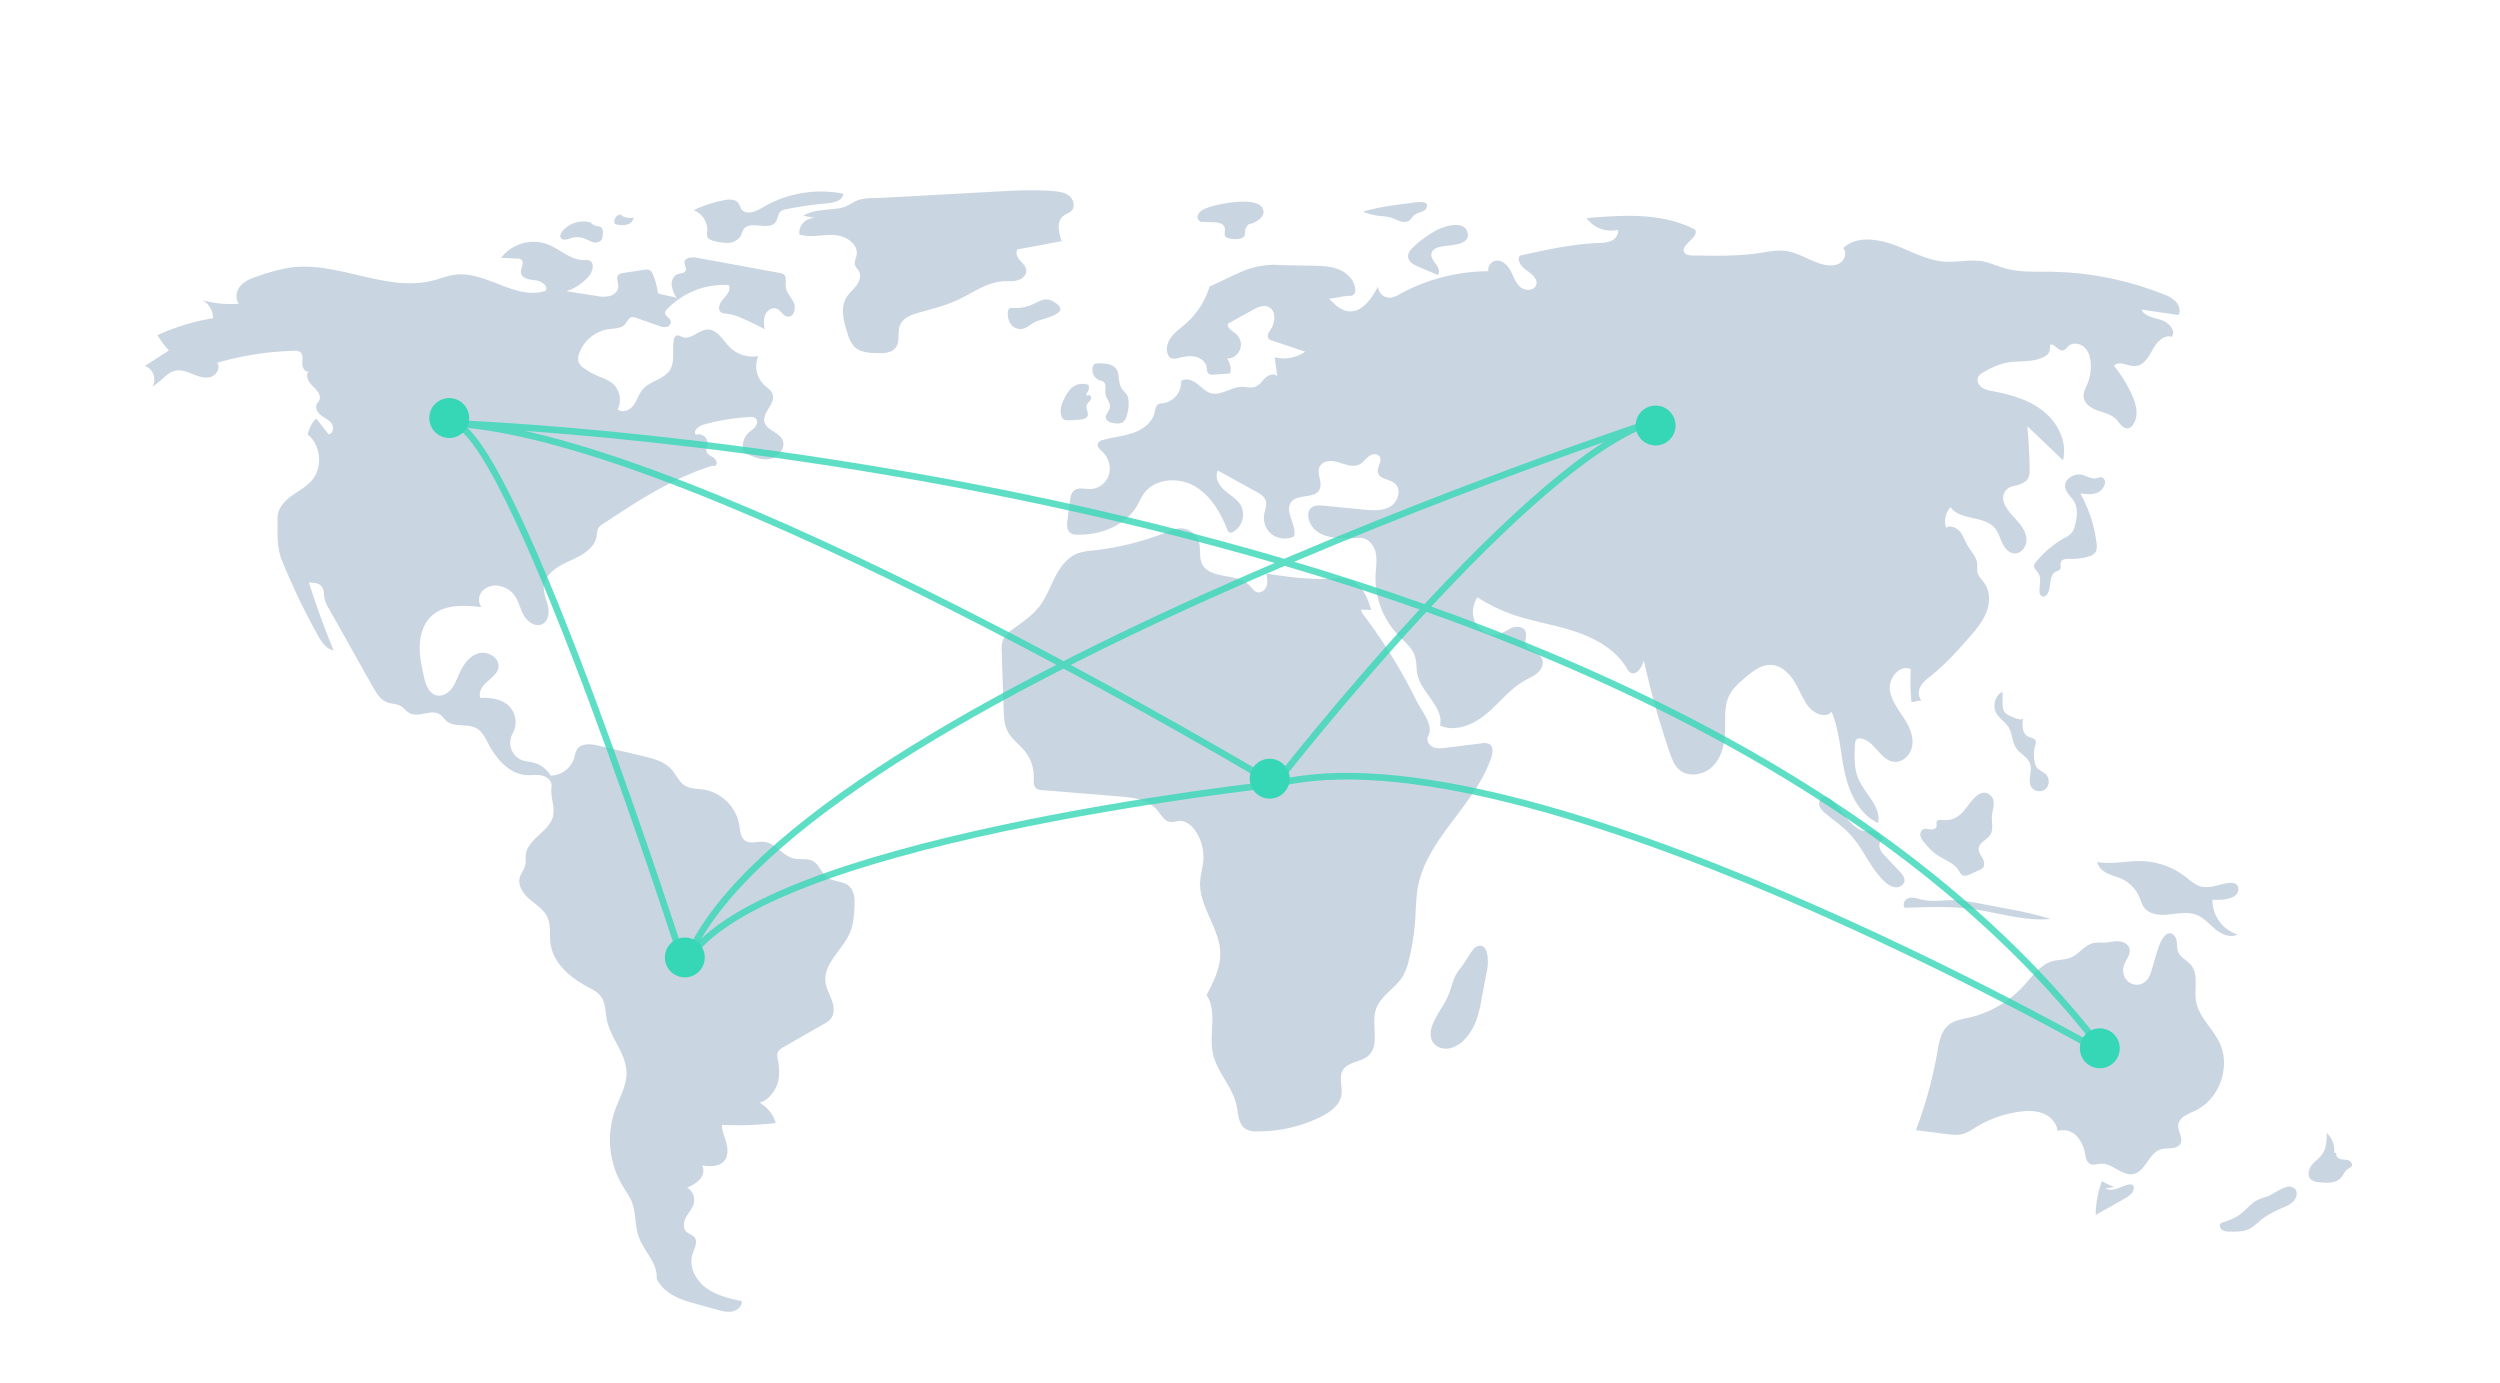 <svg xmlns="http://www.w3.org/2000/svg" width="376" height="208" fill="none"><g fill="#cad5e2"><path d="M98.946 44.094a10.957 10.957 0 0 0-.718-2.745 1.24 1.24 0 0 0-.632-.778 1.31 1.31 0 0 0-.628-.007l-3.222.492a1.23 1.23 0 0 0-.735.285c-.42.441-.006 1.151-.019 1.759-.014.684-.623 1.239-1.283 1.422a4.86 4.86 0 0 1-2.038-.025l-4.506-.699a7.43 7.43 0 0 0 3.409-2.272c.593-.702.908-2.011.051-2.343a2.11 2.11 0 0 0-.783-.063c-2.041.016-3.648-1.686-5.559-2.403a6.154 6.154 0 0 0-3.793-.091 6.15 6.15 0 0 0-3.124 2.151l2.4.116c.226-.012.45.047.639.17.526.432-.128 1.261-.054 1.937.096.878 1.264 1.066 2.144 1.154s1.996.803 1.573 1.579c-4.423 1.521-8.925-2.974-13.57-2.421-1.176.14-2.286.601-3.434.891-7.012 1.772-14.262-2.956-21.425-1.954a27.24 27.24 0 0 0-4.677 1.232c-.975.32-1.992.665-2.7 1.407s-.978 2.009-.307 2.785a15.71 15.71 0 0 1-5.5-.522 3.08 3.08 0 0 1 1.164 1.139 3.07 3.07 0 0 1 .42 1.573 32.68 32.68 0 0 0-8.359 2.545 14.053 14.053 0 0 0 1.73 2.302l-3.656 2.346c1.235.311 1.874 1.993 1.156 3.043 1.281-.569 2.075-2.041 3.444-2.34.897-.196 1.81.171 2.662.515s1.787.678 2.668.42 1.531-1.399.971-2.126a45.65 45.65 0 0 1 11.581-1.807c.303-.038.609.02.877.166.511.354.376 1.118.349 1.738s.456 1.435 1.011 1.155c-.653.565-.095 1.63.532 2.224s1.381 1.415.998 2.188c-.1.202-.27.363-.366.567-.284.601.167 1.302.699 1.701s1.184.678 1.554 1.231.202 1.52-.459 1.597l-1.879-2.383a4.88 4.88 0 0 0-1.269 2.402c1.993 1.627 2.292 4.938.624 6.895-.852 1-2.065 1.608-3.123 2.388s-2.037 1.891-2.035 3.205c.005 2.269-.181 4.377.67 6.481a99.72 99.72 0 0 0 5.428 11.308c.537.959 1.231 2.01 2.319 2.175a133.49 133.49 0 0 1-3.712-10.182c.717.003 1.545.06 1.965.639.348.48.273 1.133.381 1.716a5.31 5.31 0 0 0 .679 1.593l6.565 11.677c.544.969 1.168 2.008 2.209 2.4.665.25 1.434.203 2.046.564.48.283.803.785 1.292 1.051 1.383.754 3.306-.691 4.598.208.37.257.605.666.945.961 1.194 1.032 3.152.341 4.529 1.111.888.496 1.348 1.489 1.822 2.388 1.186 2.253 3.106 4.461 5.649 4.64.799.056 1.615-.095 2.395.082s1.549.858 1.424 1.648c-.215 1.354.455 2.836.275 4.195-.328 2.476-3.844 3.564-4.146 6.042-.066.543.037 1.103-.092 1.634-.159.652-.648 1.182-.822 1.829-.33 1.226.55 2.447 1.517 3.272s2.12 1.536 2.648 2.691c.559 1.221.284 2.644.466 3.974.397 2.903 2.908 5.056 5.492 6.443.787.423 1.633.832 2.142 1.566.665.957.599 2.219.821 3.363.544 2.802 2.905 5.11 2.973 7.963.048 2.028-1.081 3.867-1.755 5.78a13.47 13.47 0 0 0 1.102 11.181c.504.85 1.108 1.652 1.464 2.574.637 1.645.43 3.516 1.017 5.179.776 2.2 2.909 4.017 2.705 6.34.968 2.008 3.106 2.994 5.256 3.592l3.853 1.071c.738.205 1.509.412 2.26.263s1.469-.771 1.449-1.536c-1.889-.425-3.84-.878-5.397-2.028s-2.625-3.197-2.034-5.039c.274-.854.857-1.841.303-2.546-.317-.405-.898-.51-1.256-.879-.558-.575-.366-1.541.035-2.235s.982-1.313 1.144-2.097a2.19 2.19 0 0 0-.157-1.299 2.18 2.18 0 0 0-.871-.978 5.46 5.46 0 0 0 1.908-1.222c.501-.572.733-1.454.338-2.104 1.172.148 2.555.221 3.324-.674.614-.715.572-1.784.329-2.694s-.652-1.794-.665-2.735c2.703.128 5.411.036 8.099-.275a5.25 5.25 0 0 0-2.462-3.079c1.217-.206 2.326-1.661 2.71-2.833s.287-2.448.049-3.657a1.96 1.96 0 0 1-.036-.959c.137-.436.566-.702.963-.93l6.042-3.465c.361-.181.688-.422.967-.713.633-.742.539-1.863.215-2.783s-.844-1.785-.968-2.752c-.374-2.893 2.727-4.969 3.773-7.692.411-1.068.495-2.23.574-3.372.086-1.226.092-2.651-.851-3.441-.904-.757-2.316-.588-3.262-1.293-.867-.646-1.166-1.901-2.114-2.423-.86-.474-1.939-.172-2.895-.395-1.685-.393-2.745-2.332-4.466-2.511-.971-.101-2.069.373-2.865-.192-.701-.498-.729-1.497-.863-2.346a6.535 6.535 0 0 0-1.813-3.482 6.57 6.57 0 0 0-3.481-1.823c-1.001-.16-2.091-.099-2.942-.648-.863-.557-1.258-1.598-1.935-2.368-1.092-1.242-2.811-1.683-4.421-2.061l-6.551-1.538c-1.163-.273-2.662-.417-3.286.6a4.675 4.675 0 0 0-.389 1.221 3.78 3.78 0 0 1-1.344 1.916 3.79 3.79 0 0 1-2.216.76 4.21 4.21 0 0 0-2.483-1.919c-.664-.185-1.375-.205-2.009-.477a2.82 2.82 0 0 1-.902-.696 2.826 2.826 0 0 1-.553-.995 2.82 2.82 0 0 1 .23-2.218 3.497 3.497 0 0 0 .415-2.211 3.51 3.51 0 0 0-1.015-2.008c-1.114-.999-2.726-1.24-4.219-1.14-.391-.853.263-1.814.968-2.434s1.561-1.228 1.714-2.153c.241-1.456-1.618-2.561-3.03-2.127s-2.313 1.803-2.908 3.153c-.342.774-.632 1.59-1.171 2.243s-1.407 1.121-2.228.911c-1.162-.297-1.611-1.676-1.869-2.846-.345-1.57-.692-3.162-.62-4.768s.614-3.255 1.8-4.342c1.932-1.772 4.897-1.598 7.505-1.315-.616-.693-.464-1.861.195-2.514a2.86 2.86 0 0 1 2.594-.636 3.574 3.574 0 0 1 2.01 1.2c.741.902.952 2.121 1.512 3.145s1.82 1.898 2.851 1.348c.89-.474 1.032-1.708.81-2.691s-.692-1.94-.612-2.944c.153-1.917 2.143-3.071 3.899-3.861s3.767-1.851 4.045-3.755a3.42 3.42 0 0 1 .208-1.091 2.14 2.14 0 0 1 .786-.738c5.125-3.382 10.335-6.806 16.194-8.655.305-.096.341.011.652-.065.434-.251.146-.945-.271-1.224s-.973-.494-1.079-.984c-.078-.36.135-.714.19-1.079.136-.895-.937-1.722-1.77-1.364-.471-.622.46-1.345 1.213-1.552 2.261-.621 4.582-1 6.923-1.129a1.25 1.25 0 0 1 .788.134c.393.272.343.896.064 1.284s-.712.632-1.059.961a2.89 2.89 0 0 0-.751 2.905c1.223.621 2.551 1.26 3.905 1.041s2.555-1.738 1.919-2.951c-.592-1.13-2.372-1.384-2.678-2.622-.359-1.45 1.696-2.739 1.233-4.158-.203-.622-.823-.988-1.299-1.437a3.896 3.896 0 0 1-1.098-2.029 3.89 3.89 0 0 1 .243-2.294 4.93 4.93 0 0 1-4.32-1.35c-1.033-1.041-1.857-2.684-3.325-2.637-1.346.043-2.506 1.611-3.765 1.133-.309-.118-.636-.357-.936-.217a.78.78 0 0 0-.242.249.77.77 0 0 0-.107.33c-.32 1.527.23 3.268-.604 4.588-.907 1.436-3.005 1.636-4.105 2.931-.597.703-.828 1.651-1.377 2.392s-1.713 1.213-2.372.567a3.26 3.26 0 0 0 .251-2.14 3.264 3.264 0 0 0-1.139-1.83 8.73 8.73 0 0 0-1.962-.953 11.64 11.64 0 0 1-2.192-1.22 2.16 2.16 0 0 1-.805-.86 1.96 1.96 0 0 1 .055-1.36 5.56 5.56 0 0 1 1.704-2.449 5.57 5.57 0 0 1 2.726-1.217c.877-.119 1.897-.077 2.478-.744.307-.353.468-.887.914-1.03a1.35 1.35 0 0 1 .844.104l3.273 1.15a2.3 2.3 0 0 0 1.166.193.79.79 0 0 0 .684-.83c-.105-.543-.941-.803-.865-1.351a.905.905 0 0 1 .274-.46 11.7 11.7 0 0 1 4.23-2.867 11.74 11.74 0 0 1 5.051-.793c.413.678-.241 1.48-.784 2.058s-.981 1.612-.323 2.057a1.8 1.8 0 0 0 .871.196 7.61 7.61 0 0 1 2.32.703 44.313 44.313 0 0 1 3.327 1.613c-.096-.716-.187-1.471.084-2.14s1.045-1.195 1.719-.934c.651.251.984 1.111 1.677 1.19.924.105 1.289-1.258.903-2.103s-1.151-1.553-1.214-2.479c-.043-.625.195-1.401-.305-1.779a1.36 1.36 0 0 0-.59-.207l-12.486-2.294c-.741-.136-1.812-.032-1.845.72-.019.42.357.835.191 1.221-.178.412-.761.374-1.186.52-.659.226-.99 1.008-.926 1.701a4.73 4.73 0 0 0 .782 1.916c-.812-.339-2.042-.401-2.854-.741zM88.984 33.51a4.05 4.05 0 0 0-2.43-.035 4.047 4.047 0 0 0-2.011 1.363c-.206.27-.378.643-.206.936.247.42.875.254 1.339.104a3.37 3.37 0 0 1 2.115-.05c.435.149.825.413 1.262.557.213.089.446.118.674.085a1.27 1.27 0 0 0 .622-.274c.3-.306.319-.781.319-1.209a.97.97 0 0 0-.248-.799 1.275 1.275 0 0 0-.574-.169 1.976 1.976 0 0 1-1.156-.675m4.796-1.086a1.03 1.03 0 0 0-.904.444c-.1.145-.16.314-.176.489a1.03 1.03 0 0 0 .086.513 4.18 4.18 0 0 0 1.662.108 1.42 1.42 0 0 0 1.162-1.064 2.68 2.68 0 0 1-1.894-.361m15.168-2.22a19.164 19.164 0 0 0-4.262 1.446 3.207 3.207 0 0 1 1.554 1.269 3.2 3.2 0 0 1 .492 1.943c-.058.262-.051.535.019.794.157.379.61.521 1.009.619a6.66 6.66 0 0 0 2.213.282 2.25 2.25 0 0 0 1.831-1.118 8.1 8.1 0 0 1 .381-.899c.956-1.454 3.796.304 4.822-1.101.362-.495.329-1.24.8-1.632.244-.171.526-.279.822-.313a57.9 57.9 0 0 1 6.245-.888c.993-.086 2.288-.443 2.296-1.438a17.32 17.32 0 0 0-11.034 1.482c-1.23.615-2.857 1.909-4.042 1.094-.444-.305-.422-1.128-1.032-1.471-.625-.351-1.451-.208-2.114-.068zm12.235 2.285 1.757.337a2.28 2.28 0 0 0-.947.16 2.29 2.29 0 0 0-.796.536 2.27 2.27 0 0 0-.503.816 2.28 2.28 0 0 0-.123.951c1.645.549 3.438.015 5.17.088s3.748 1.309 3.453 3.015c-.09.516-.388 1.032-.233 1.532.109.35.418.599.593.922.364.673.073 1.524-.387 2.135s-1.077 1.099-1.481 1.749c-1.004 1.616-.433 3.706.165 5.512a4.85 4.85 0 0 0 .935 1.866c.886.941 2.329 1.022 3.622 1.041.941.014 2.019-.033 2.614-.761.777-.95.234-2.433.745-3.549.465-1.013 1.648-1.448 2.721-1.756 1.964-.565 3.966-1.045 5.823-1.898 2.306-1.059 4.461-2.71 6.996-2.846.711-.038 1.44.046 2.124-.149s1.336-.786 1.284-1.495c-.044-.606-.557-1.051-.959-1.508s-.716-1.159-.347-1.643l6.643-1.239c-.471-1.282-.837-2.97.245-3.804.39-.301.913-.421 1.245-.785.567-.62.282-1.689-.372-2.216s-1.538-.65-2.376-.719c-2.913-.242-5.843-.082-8.762.078l-17.116.937c-1.149.063-2.475-.033-3.528.358-.892.331-1.526.939-2.546 1.153-1.883.395-3.955.128-5.659 1.183zm31.462 13.863a.706.706 0 0 0-.511.116.64.64 0 0 0-.167.394 2.6 2.6 0 0 0 .378 1.861 1.83 1.83 0 0 0 .726.627 1.82 1.82 0 0 0 .944.172c.791-.101 1.374-.774 2.101-1.103 1.12-.506 5.879-1.295 2.587-3.071-1.134-.612-1.867-.072-2.761.331a6.29 6.29 0 0 1-3.297.673zm28.831-14.865a1.88 1.88 0 0 0-.915.795.8.8 0 0 0 .302 1.064 1.2 1.2 0 0 0 .448.071l1.563.047c.664.02 1.493.161 1.671.8.133.474-.164 1.084.194 1.423a1.01 1.01 0 0 0 .532.207 3.636 3.636 0 0 0 1.574.051c1.138-.305.54-.998.898-1.615.548-.944.453-.373 1.419-.914.713-.4 1.634-1.125 1.039-2.143-1.035-1.771-7.198-.546-8.725.215zm30.846-.891-.907.121c-2.047.273-4.105.548-6.076 1.162a10.12 10.12 0 0 0 2.661.652 8.143 8.143 0 0 1 1.49.212c.871.259 1.748.927 2.589.585.522-.212.692-.755 1.124-1.042.298-.198 1.429-.52 1.556-.72 1.022-1.619-1.651-1.074-2.437-.969zm3.985 4.119a17.02 17.02 0 0 0-3.349 2.449c-.426.4-.862.898-.823 1.481.051.775.878 1.225 1.594 1.527l2.901 1.227c.352-.495.03-1.179-.334-1.666s-.796-1.05-.635-1.636c.183-.669 1-.896 1.684-1.011 1.115-.188 4.123-.173 3.762-1.967-.426-2.115-3.681-1.029-4.8-.404zm-.583 119.672c-.277.799-.303 1.74.175 2.437.536.782 1.609 1.074 2.537.875a4.57 4.57 0 0 0 2.356-1.512 8.093 8.093 0 0 0 1.354-2.075c.478-1.18.815-2.411 1.005-3.67l.9-4.722c.202-1.056.194-4.292-1.749-3.238-.53.288-1.759 2.563-2.315 3.207-1.003 1.163-1.135 2.29-1.663 3.698-.661 1.764-1.989 3.234-2.6 5zm102.603 24.168a14.23 14.23 0 0 1-1.846-.877 15.53 15.53 0 0 0-.936 5.093l4.35-2.458c.654-.37 1.396-.884 1.382-1.634a.51.51 0 0 0-.24-.47.59.59 0 0 0-.305-.036c-.645.054-1.233.371-1.842.591s-1.32.337-1.878.01m24.261 1.241a9.31 9.31 0 0 0-1.395.5c-.998.507-1.677 1.47-2.576 2.138-.859.639-1.894.99-2.91 1.332-.299.263-.161.795.163 1.026a2.02 2.02 0 0 0 1.149.258c1.055.023 2.167.034 3.091-.475a9.767 9.767 0 0 0 1.456-1.154c1.081-.901 2.378-1.495 3.663-2.069.468-.176.9-.434 1.277-.762.807-.795.864-2.02-.3-2.29-.941-.219-2.723 1.206-3.618 1.496zm10.138-6.614a3.63 3.63 0 0 0-.213-1.612 3.627 3.627 0 0 0-.897-1.357c-.012 1.094-.045 2.259-.661 3.163-.439.644-1.127 1.079-1.608 1.693s-.694 1.587-.13 2.125c.36.274.799.425 1.252.431 1.123.132 2.422.205 3.209-.605.43-.442.639-1.096 1.163-1.421.195-.082.37-.207.51-.365.217-.343-.127-.796-.514-.92s-.814-.065-1.203-.183-.746-.554-.546-.908"/><path d="M333.034 133.273a5.05 5.05 0 0 1-1.8.106c-1-.184-1.777-.936-2.584-1.552a11.406 11.406 0 0 0-6.659-2.324c-2.193-.041-4.406.552-6.559.138.141.781.811 1.367 1.525 1.716s1.503.523 2.221.865a5.3 5.3 0 0 1 2.568 2.668c.231.539.376 1.125.727 1.596.715.961 2.072 1.173 3.269 1.094 1.562-.103 3.192-.551 4.644.03 1.111.444 1.907 1.415 2.834 2.17s2.235 1.316 3.3.771a5.454 5.454 0 0 1-2.749-2.002 5.44 5.44 0 0 1-1.025-3.239c1.044.096 4.054.058 3.891-1.714-.137-1.503-2.706-.485-3.603-.323zm-13.667 12.224c.185-1.016 1.2-1.913.884-2.897-.219-.68-1.008-1.016-1.723-1.032s-1.418.195-2.133.216a10.324 10.324 0 0 0-1.396.019c-1.419.233-2.294 1.719-3.631 2.247-.814.321-1.727.26-2.573.482-1.92.504-3.135 2.315-4.477 3.776a15.977 15.977 0 0 1-8.109 4.723c-1.091.252-2.265.414-3.133 1.122-1.149.937-1.431 2.544-1.687 4.004a66.103 66.103 0 0 1-3.224 11.82l4.558.581c.867.111 1.765.219 2.6-.037a7.594 7.594 0 0 0 1.711-.91 17.09 17.09 0 0 1 6.67-2.405c1.193-.163 2.445-.193 3.565.25s2.082 1.448 2.176 2.648a2.805 2.805 0 0 1 2.799.68 4.853 4.853 0 0 1 1.336 2.664c.12.622.24 1.369.819 1.63.472.213 1.014-.016 1.53-.058 1.753-.14 3.208 1.901 4.93 1.55 1.848-.377 2.301-3.14 4.104-3.694 1.035-.318 2.487.069 2.983-.893.437-.847-.435-1.826-.345-2.775.111-1.168 1.491-1.664 2.555-2.163 3.669-1.719 5.41-6.65 3.632-10.286-1.053-2.155-3.126-3.851-3.509-6.218-.294-1.822.425-3.945-.738-5.379-.591-.729-1.593-1.132-1.945-2.002-.221-.547-.132-1.169-.252-1.748s-.624-1.183-1.196-1.033c-1.661.435-2.191 5.558-3.08 6.803-1.352 1.893-4.127.646-3.701-1.685zm-30.698-10.288c-.568-.159-1.188-.316-1.731-.089s-.862 1.025-.425 1.42c3.414-.132 6.85-.264 10.235.199 3.901.533 7.761 1.855 11.679 1.466a59.74 59.74 0 0 0-6.813-1.579l-3.835-.731a29.51 29.51 0 0 0-3.115-.481c-2.188-.18-3.844.397-5.995-.205zm3.418-11.876c-.283-.024-.634-.044-.781.199-.14.233.02.54-.055.801-.103.356-.57.447-.938.399s-.767-.165-1.093.012a.93.93 0 0 0-.354.466.926.926 0 0 0-.004.584 2.7 2.7 0 0 0 .632 1.005 10.25 10.25 0 0 0 1.638 1.641c1.173.865 2.763 1.282 3.502 2.538a1.7 1.7 0 0 0 .468.629c.355.224.818.053 1.2-.121l1.339-.611a1.53 1.53 0 0 0 .626-.425c.306-.415.118-1.004-.139-1.451s-.585-.909-.53-1.421c.098-.912 1.273-1.262 1.757-2.043.487-.787.17-1.802.226-2.726.066-1.08.746-2.485-.348-3.293-.93-.686-1.818-.052-2.486.706-1.407 1.597-2.073 3.327-4.66 3.111zm8.129-16.143c.457.874 1.41 1.396 1.909 2.247.54.923.479 2.115 1.065 3.009.601.918 1.812 1.405 2.149 2.449.368 1.14-.467 2.525.199 3.52a1.474 1.474 0 0 0 1.041.576c.204.019.41-.005.604-.07a1.47 1.47 0 0 0 .525-.307 1.59 1.59 0 0 0-.065-2.218c-.395-.359-.961-.514-1.29-.934a1.94 1.94 0 0 1-.334-.812 5.31 5.31 0 0 1 .083-2.549c.088-.21.111-.443.065-.666-.149-.431-.732-.461-1.142-.661-.93-.453-.907-1.764-.744-2.784-.109.679-2.532-.477-2.786-.861-.504-.765-.23-2.24-.33-3.085-1.088.524-1.508 2.077-.949 3.146zm-24.418 13.45c-.448-.5-1.122-1.023-1.721-.722-.458.231-.584.863-.404 1.342.218.466.554.866.975 1.162 1.25 1.029 2.596 1.958 3.687 3.155 1.951 2.141 2.985 5.031 5.107 7.004a2.87 2.87 0 0 0 1.608.869c.618.057 1.313-.338 1.384-.954.058-.507-.296-.961-.642-1.337l-2.505-2.656a2.225 2.225 0 0 1-.641-1.335c-.004-.504.456-1.031.945-.907-.594-.151-1.035-1.14-1.908-1.326-.729-.156-.905.295-1.773-.077-1.655-.708-2.953-2.922-4.112-4.218zm38.888-48.697a13.75 13.75 0 0 1-1.399-.499c-1.228-.368-2.854.534-2.69 1.804.108.844.895 1.414 1.33 2.146.644 1.086.472 2.464.134 3.68a2.87 2.87 0 0 1-.465 1.047 3.56 3.56 0 0 1-1.101.791 14.723 14.723 0 0 0-4.31 3.656 1.05 1.05 0 0 0-.26.49c-.059.429.373.742.617 1.099.543.795.151 1.865.204 2.825a.8.8 0 0 0 .337.701c.327.166.715-.116.892-.436.588-1.064.145-2.772 1.248-3.284.209-.097.462-.138.601-.321.221-.29.008-.72.119-1.067.169-.521.882-.544 1.43-.521a8.147 8.147 0 0 0 2.787-.37 1.86 1.86 0 0 0 .923-.534c.329-.411.3-.995.234-1.518a20.55 20.55 0 0 0-2.434-7.417c.969.124 2.023.231 2.859-.274.469-.282 1.03-1.127.798-1.702-.367-.909-1.031-.144-1.854-.296zM190.465 86.269c.116.621.23 1.275.027 1.873s-.845 1.098-1.451.915c-.47-.142-.741-.614-1.075-.974-1.855-2-6.041-.842-7.188-3.317-.467-1.01-.149-2.22-.469-3.286a2.92 2.92 0 0 0-1.138-1.512 2.936 2.936 0 0 0-1.828-.5 6.1 6.1 0 0 0-1.707.509 43.08 43.08 0 0 1-11.309 2.825 9.31 9.31 0 0 0-2.173.395c-1.593.577-2.682 2.052-3.457 3.557s-1.347 3.135-2.385 4.472c-1.092 1.406-2.622 2.39-4.049 3.454a4.13 4.13 0 0 0-1.335 1.398c-.31.634-.292 1.372-.268 2.077l.291 8.564c.038 1.101.085 2.242.579 3.228.616 1.231 1.834 2.037 2.679 3.124a6.115 6.115 0 0 1 1.271 3.908c-.018.567-.074 1.238.368 1.594a1.63 1.63 0 0 0 .904.26l11.6.948c2.041.166 4.302.441 5.634 1.993.629.733 1.134 1.786 2.097 1.865.413.034.815-.136 1.228-.168 1.043-.083 1.958.707 2.536 1.578a6.99 6.99 0 0 1 1.126 4.492c-.095.992-.403 1.957-.469 2.952-.253 3.786 2.961 7.076 3.023 10.87.037 2.231-1.024 4.316-2.058 6.295 1.669 2.525.302 5.888.967 8.84.63 2.801 2.969 4.994 3.551 7.805.267 1.287.283 2.871 1.419 3.534a3.25 3.25 0 0 0 1.605.321c3.34.039 6.643-.712 9.637-2.191 1.405-.697 2.861-1.736 3.106-3.283.198-1.248-.435-2.644.21-3.731.76-1.281 2.706-1.179 3.825-2.164 1.814-1.598.399-4.645 1.134-6.946.661-2.069 2.935-3.167 4.062-5.024.444-.798.762-1.66.944-2.555a36.4 36.4 0 0 0 .961-6.516 38.91 38.91 0 0 1 .295-3.992c1.216-7.541 8.681-12.59 11.105-19.834.231-.692.34-1.614-.277-2.005a1.765 1.765 0 0 0-1.173-.123l-5.348.673c-.664.084-1.368.162-1.978-.113s-1.047-1.046-.723-1.632c.908-1.643-.96-3.719-1.79-5.402a79.73 79.73 0 0 0-7.95-12.875 1.305 1.305 0 0 1-.348-.756l1.517.05c-.512-1.836-1.358-3.845-3.143-4.516-1.007-.378-2.121-.248-3.195-.189-3.076.168-6.373-.296-9.417-.766zm9.419-41.369c.805.853 1.707 1.758 2.871 1.907 2.057.263 3.536-1.861 4.477-3.706a1.81 1.81 0 0 0 1.892 1.675 3.74 3.74 0 0 0 1.424-.556 28.066 28.066 0 0 1 13.282-3.429 1.434 1.434 0 0 1 .245-.997 1.44 1.44 0 0 1 .851-.577c.944-.187 1.794.628 2.25 1.475s.739 1.828 1.463 2.462 2.124.606 2.41-.312c.275-.881-.645-1.633-1.408-2.152s-1.569-1.481-1.055-2.248c3.902-.862 7.828-1.728 11.82-1.9a4.96 4.96 0 0 0 1.99-.342c.608-.298 1.092-.976.929-1.633a4.51 4.51 0 0 1-4.702-1.771c5.54-.456 11.432-.846 16.341 1.758.589 1.263-2.413 2.314-1.61 3.453.256.363.77.406 1.214.414 3.412.063 6.843.125 10.217-.389 1.232-.188 2.477-.453 3.715-.301 2.061.254 3.824 1.627 5.852 2.075.826.182 1.751.188 2.447-.291s.995-1.571.425-2.194c1.909-1.869 5.078-1.406 7.597-.511s4.906 2.338 7.572 2.537c1.912.143 3.85-.371 5.739-.044 1.187.205 2.292.732 3.452 1.056 2.195.613 4.516.483 6.795.513a47.666 47.666 0 0 1 16.965 3.366 5.05 5.05 0 0 1 1.886 1.113c.502.538.759 1.373.421 2.026l-5.582-.815c.526 1.034 1.887 1.21 2.992 1.567s2.25 1.575 1.586 2.526c-1.197-.381-2.282.815-2.887 1.915s-1.341 2.417-2.596 2.484c-1.124.06-2.482-.895-3.215-.042a21.9 21.9 0 0 1 2.583 4.124c.724 1.505 1.239 3.402.261 4.756a1.235 1.235 0 0 1-.66.511c-.798.202-1.317-.774-1.89-1.365-.722-.745-1.813-.956-2.79-1.306s-2.007-1.037-2.084-2.071c-.047-.643.293-1.241.543-1.836a7.065 7.065 0 0 0 .538-3.172c-.054-.873-.299-1.78-.927-2.39s-1.711-.803-2.385-.245c-.314.261-.566.677-.974.693-.721.028-1.275-1.228-1.855-.8a1.97 1.97 0 0 1-.268 1.317c-1.732 1.504-4.392.868-6.625 1.399a12.445 12.445 0 0 0-3.022 1.318 1.95 1.95 0 0 0-.864.724c-.278.541.029 1.233.52 1.593a4.13 4.13 0 0 0 1.714.584c2.721.515 5.483 1.312 7.631 3.057s3.558 4.632 2.878 7.313l-5.367-5.121a78.9 78.9 0 0 1 .347 6.469c.035.422-.023.847-.17 1.244-.383.844-1.42 1.128-2.328 1.314a1.83 1.83 0 0 0-.704.296 1.835 1.835 0 0 0-.521.557 1.82 1.82 0 0 0-.246.721 1.84 1.84 0 0 0 .07.759c.323 1.051 1.128 1.87 1.865 2.687s1.463 1.744 1.56 2.839-.731 2.329-1.829 2.253c-.833-.058-1.451-.802-1.806-1.556s-.566-1.594-1.1-2.235c-1.614-1.939-5.241-1.108-6.688-3.176a3.26 3.26 0 0 0-.743 1.467 3.265 3.265 0 0 0 .066 1.642c.673-.421 1.595-.03 2.1.582s.744 1.395 1.142 2.082c.535.927 1.388 1.748 1.463 2.815a9.23 9.23 0 0 0 .02 1.211c.133.647.681 1.111 1.06 1.652.883 1.258.84 2.986.27 4.413s-1.591 2.62-2.604 3.776c-1.769 2.019-3.574 4.027-5.672 5.704-.598.478-1.237.949-1.61 1.618s-.391 1.608.181 2.117c-.409.02-1.144.222-1.554.242a36 36 0 0 1-.094-4.937c-1.617-.776-3.359 1.301-3.15 3.08s1.498 3.208 2.415 4.747c.671 1.126 1.17 2.439.946 3.73s-1.378 2.482-2.685 2.368c-2.079-.181-2.949-3.162-5.007-3.503a.843.843 0 0 0-.542.054c-.306.167-.359.576-.376.923-.084 1.707-.157 3.481.51 5.054.976 2.302 3.497 4.235 2.968 6.678-2.849-1.322-4.33-4.513-5.003-7.577s-.784-6.282-1.99-9.179c-.915 1.172-2.839.203-3.676-1.026-.792-1.165-1.281-2.513-2.05-3.694s-1.948-2.239-3.357-2.304c-1.478-.068-2.759.945-3.886 1.901-.927.787-1.878 1.605-2.42 2.692-.788 1.583-.582 3.449-.62 5.216-.041 1.91-.447 3.926-1.751 5.325s-3.71 1.885-5.148.625c-.751-.658-1.115-1.641-1.439-2.585a126.67 126.67 0 0 1-3.893-13.881c-.242 1.072-1.184 2.454-2.085 1.822a1.846 1.846 0 0 1-.48-.618c-1.68-2.843-4.791-4.548-7.934-5.571s-6.45-1.5-9.558-2.623a24.23 24.23 0 0 1-4.959-2.466 3.89 3.89 0 0 0-.238 3.984c.69 1.219 2.25 1.925 3.585 1.498.691-.22 1.273-.699 1.958-.935s1.604-.12 1.904.539c.286.631-.147 1.394.068 2.052.327 1.003 1.842 1.08 2.372 1.993.394.679.069 1.581-.493 2.129s-1.314.848-2.001 1.23c-2.228 1.237-3.813 3.35-5.761 4.993s-4.695 2.844-7.016 1.79c.553-2.798-2.784-4.852-3.398-7.637-.202-.917-.098-1.891-.386-2.784-.418-1.293-1.567-2.183-2.51-3.163a12.41 12.41 0 0 1-2.619-4.171 12.38 12.38 0 0 1-.79-4.86c.051-1.151.263-2.321 0-3.443s-1.193-2.208-2.346-2.157c-2.632.116-5.949.312-7.33-1.93-.493-.8-.708-1.971.005-2.584.503-.432 1.245-.392 1.906-.327l5.931.583c1.388.136 2.887.249 4.078-.476s1.706-2.647.604-3.499c-.806-.623-2.249-.589-2.483-1.579-.195-.825.719-1.76.225-2.449-.353-.494-1.149-.357-1.631.013s-.832.912-1.372 1.192c-.946.492-2.077.024-3.096-.294s-2.383-.345-2.877.599c-.552 1.056.49 2.441-.058 3.499-.725 1.399-3.18.603-4.198 1.806-1.168 1.381.795 3.441.401 5.206a3.25 3.25 0 0 1-3.197-.179 3.1 3.1 0 0 1-1.07-1.259 3.105 3.105 0 0 1-.272-1.629c.098-.794.512-1.604.235-2.354-.225-.607-.835-.968-1.401-1.28l-5.765-3.181c-.535.991.142 2.221.988 2.965s1.906 1.306 2.462 2.286a3 3 0 0 1-1.131 3.955.69.69 0 0 1-.571.099.808.808 0 0 1-.236-.211.82.82 0 0 1-.135-.286c-1.017-2.599-2.544-5.162-4.985-6.52s-5.949-1.079-7.55 1.209c-.38.543-.636 1.162-.967 1.737-1.76 3.052-5.533 4.497-9.058 4.402a1.8 1.8 0 0 1-.988-.232c-.569-.393-.544-1.227-.457-1.913l.37-2.911c.075-.584.182-1.231.646-1.596.653-.514 1.595-.19 2.426-.202a3.085 3.085 0 0 0 1.736-.636 3.07 3.07 0 0 0 1.056-1.515 3.457 3.457 0 0 0-.003-1.855 3.46 3.46 0 0 0-.962-1.587c-.381-.358-.893-.807-.692-1.289a1.07 1.07 0 0 1 .748-.503c1.494-.433 3.073-.547 4.542-1.058s2.893-1.557 3.241-3.071c.106-.464.155-1.026.572-1.256.21-.088.435-.134.662-.135a3.22 3.22 0 0 0 2.032-1.14c.512-.62.772-1.409.729-2.211.704-.491 1.691-.13 2.372.392s1.282 1.213 2.111 1.438c1.544.42 3.036-.946 4.637-.952.673-.003 1.37.235 2.003.007.642-.231 1.025-.869 1.518-1.341s1.357-.759 1.812-.251l-.388-2.866c.78.197 1.594.225 2.385.082a5.65 5.65 0 0 0 2.206-.911l-5.007-1.689a1.09 1.09 0 0 1-.468-.25c-.364-.391-.002-1.001.294-1.446.708-1.064.827-2.818-.338-3.348-.794-.362-1.707.073-2.47.497l-3.654 2.035c-.116.694.734 1.087 1.26 1.554.318.283.544.655.647 1.068a2.11 2.11 0 0 1-.072 1.246 2.105 2.105 0 0 1-.763.988 2.11 2.11 0 0 1-1.189.384 2.63 2.63 0 0 1 .47 2.228l-2.459.177a1.07 1.07 0 0 1-.797-.155c-.263-.233-.228-.642-.289-.988-.147-.835-.965-1.42-1.801-1.57s-1.69.042-2.517.232a1.507 1.507 0 0 1-1.082-.025 1.08 1.08 0 0 1-.428-.54c-.363-.878-.024-1.91.559-2.661s1.38-1.3 2.096-1.925a12.2 12.2 0 0 0 3.632-5.627c1.354-.566 2.755-1.336 4.108-1.902a12.58 12.58 0 0 1 6.757-1.307l4.584.087c1.357.026 2.751.059 4.006.576s2.357 1.634 2.444 2.987a.91.91 0 0 1-.039.457.907.907 0 0 1-.255.381 1.083 1.083 0 0 1-.58.13c-1.265.044-1.805.359-3.071.404zM163.35 59.246c.179-.169.308-.385.373-.622a1.34 1.34 0 0 0-.007-.725 2.51 2.51 0 0 0-2.598.49 4.396 4.396 0 0 0-.696.919c-.602.981-1.135 2.154-.786 3.25a.93.93 0 0 0 .154.332.92.92 0 0 0 .269.246 1.12 1.12 0 0 0 .494.077 16.56 16.56 0 0 0 1.985-.122c.404-.049.874-.163 1.03-.539.206-.494-.292-1.053-.147-1.568.096-.23.24-.437.424-.606a.796.796 0 0 0 .204-.307.8.8 0 0 0 .046-.366c-.059-.242-.429-.379-.563-.169m3.259-4.745a5.56 5.56 0 0 0-1.799-.113.783.783 0 0 0-.383.087.634.634 0 0 0-.236.341c-.127.407-.096.848.087 1.233a1.7 1.7 0 0 0 .902.847 2.14 2.14 0 0 1 .614.246c.508.394.184 1.2.28 1.836.108.714.8 1.313.674 2.024-.1.56-.699 1.003-.603 1.564.101.587.847.764 1.442.811a1.82 1.82 0 0 0 1.022-.117 1.58 1.58 0 0 0 .644-.932 5.95 5.95 0 0 0 .301-2.25 2.115 2.115 0 0 0-.254-.993 5.53 5.53 0 0 0-.593-.679c-1.14-1.324.06-3.298-2.098-3.906z"/></g><g stroke="#36D7B7" stroke-miterlimit="10"><path opacity=".8" d="M316.636 158.483s-87.276-50.029-124.85-40.55c0 0-79.629 8.558-88.858 27.385 0 0-25.312-78.994-34.541-81.627"/><path opacity=".8" d="M102.928 145.318c14.634-38.97 146.471-82.154 146.471-82.154-18.721 4.74-57.613 54.769-57.613 54.769S105.5 66 68.387 63.691c0 0 181.144 5.924 248.249 94.792"/></g><path d="M67.564 65.873a3 3 0 1 0 0-6 3 3 0 1 0 0 6zM103 147a3 3 0 1 0 0-6 3 3 0 1 0 0 6zm146-80a3 3 0 1 0 0-6 3 3 0 1 0 0 6zm66.812 93.665a3 3 0 1 0 0-6 3 3 0 1 0 0 6zm-124.849-40.55a3 3 0 1 0 0-6 3 3 0 1 0 0 6z" fill="#36D7B7"/></svg>